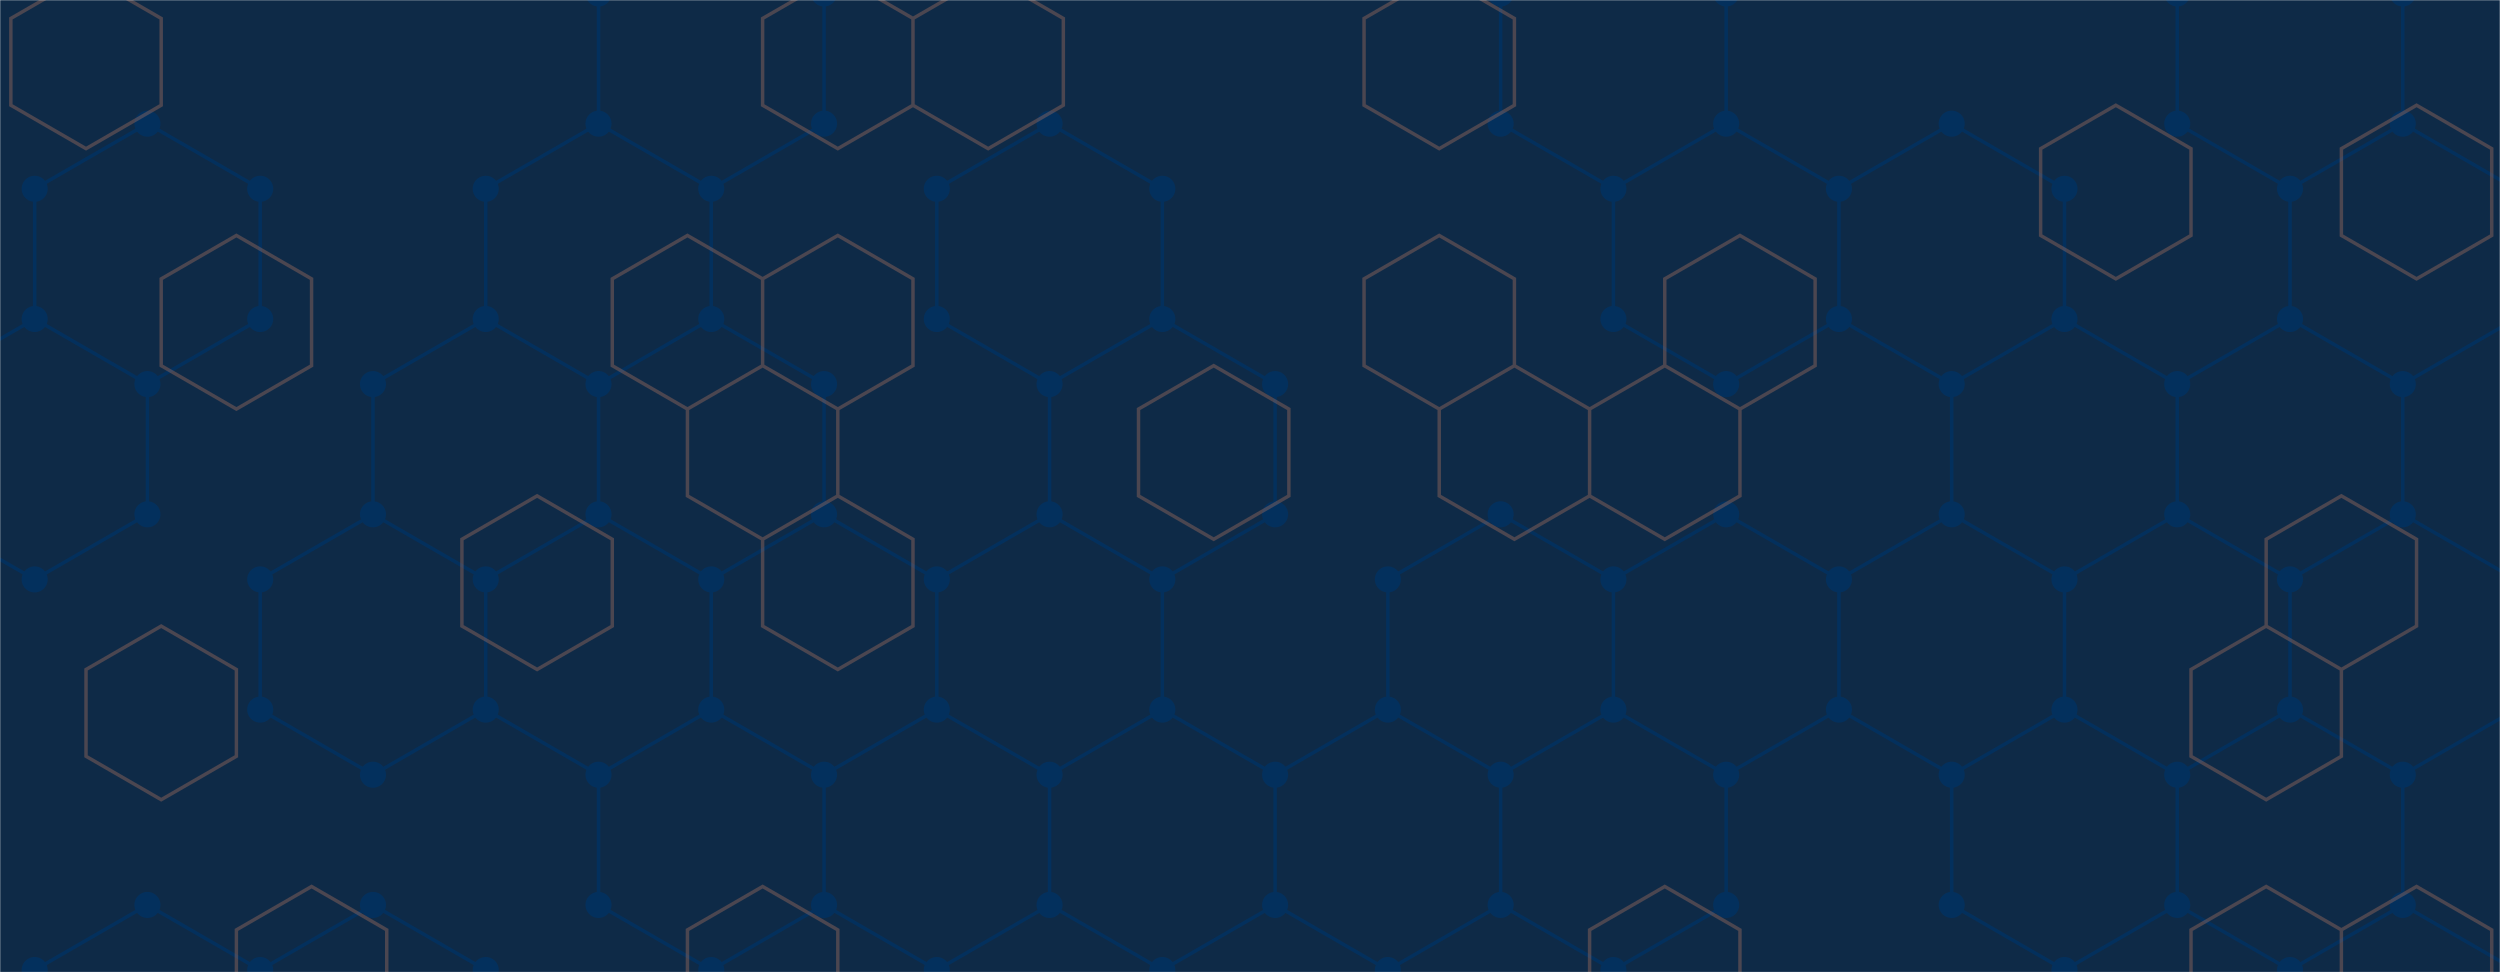 <svg xmlns="http://www.w3.org/2000/svg" version="1.1" xmlns:xlink="http://www.w3.org/1999/xlink"
    xmlns:svgjs="http://svgjs.com/svgjs" width="1440" height="560" preserveAspectRatio="none" viewBox="0 0 1440 560">
    <g mask="url(&quot;#SvgjsMask1020&quot;)" fill="none">
        <rect width="1440" height="560" x="0" y="0" fill="rgba(14, 42, 71, 1)"></rect>
        <path
            d="M84.92 71.24L149.88 108.74L149.88 183.74L84.92 221.24L19.97 183.74L19.97 108.74zM19.97 183.74L84.92 221.24L84.92 296.24L19.97 333.74L-44.98 296.24L-44.98 221.24zM84.92 521.24L149.88 558.74L149.88 633.74L84.92 671.24L19.97 633.74L19.97 558.74zM214.83 296.24L279.78 333.74L279.78 408.74L214.83 446.24L149.88 408.74L149.88 333.74zM214.83 521.24L279.78 558.74L279.78 633.74L214.83 671.24L149.88 633.74L149.88 558.74zM344.74 71.24L409.69 108.74L409.69 183.74L344.74 221.24L279.78 183.74L279.78 108.74zM279.78 183.74L344.74 221.24L344.74 296.24L279.78 333.74L214.83 296.24L214.83 221.24zM344.74 296.24L409.69 333.74L409.69 408.74L344.74 446.24L279.78 408.74L279.78 333.74zM409.69 -41.26L474.65 -3.76L474.65 71.24L409.69 108.74L344.74 71.24L344.74 -3.76zM409.69 183.74L474.65 221.24L474.65 296.24L409.69 333.74L344.74 296.24L344.74 221.24zM474.65 296.24L539.6 333.74L539.6 408.74L474.65 446.24L409.69 408.74L409.69 333.74zM409.69 408.74L474.65 446.24L474.65 521.24L409.69 558.74L344.74 521.24L344.74 446.24zM474.65 521.24L539.6 558.74L539.6 633.74L474.65 671.24L409.69 633.74L409.69 558.74zM604.55 71.24L669.51 108.74L669.51 183.74L604.55 221.24L539.6 183.74L539.6 108.74zM604.55 296.24L669.51 333.74L669.51 408.74L604.55 446.24L539.6 408.74L539.6 333.74zM539.6 408.74L604.55 446.24L604.55 521.24L539.6 558.74L474.65 521.24L474.65 446.24zM669.51 183.74L734.46 221.24L734.46 296.24L669.51 333.74L604.55 296.24L604.55 221.24zM669.51 408.74L734.46 446.24L734.46 521.24L669.51 558.74L604.55 521.24L604.55 446.24zM864.37 296.24L929.32 333.74L929.32 408.74L864.37 446.24L799.41 408.74L799.41 333.74zM799.41 408.74L864.37 446.24L864.37 521.24L799.41 558.74L734.46 521.24L734.46 446.24zM929.32 -41.26L994.28 -3.76L994.28 71.24L929.32 108.74L864.37 71.24L864.37 -3.76zM994.28 71.24L1059.23 108.74L1059.23 183.74L994.28 221.24L929.32 183.74L929.32 108.74zM994.28 296.24L1059.23 333.74L1059.23 408.74L994.28 446.24L929.32 408.74L929.32 333.74zM929.32 408.74L994.28 446.24L994.28 521.24L929.32 558.74L864.37 521.24L864.37 446.24zM1124.18 71.24L1189.14 108.74L1189.14 183.74L1124.18 221.24L1059.23 183.74L1059.23 108.74zM1124.18 296.24L1189.14 333.74L1189.14 408.74L1124.18 446.24L1059.23 408.74L1059.23 333.74zM1189.14 183.74L1254.09 221.24L1254.09 296.24L1189.14 333.74L1124.18 296.24L1124.18 221.24zM1254.09 296.24L1319.04 333.74L1319.04 408.74L1254.09 446.24L1189.14 408.74L1189.14 333.74zM1189.14 408.74L1254.09 446.24L1254.09 521.24L1189.14 558.74L1124.18 521.24L1124.18 446.24zM1319.05 -41.26L1384 -3.76L1384 71.24L1319.05 108.74L1254.09 71.24L1254.09 -3.76zM1384 71.24L1448.95 108.74L1448.95 183.74L1384 221.24L1319.05 183.74L1319.05 108.74zM1319.05 183.74L1384 221.24L1384 296.24L1319.05 333.74L1254.09 296.24L1254.09 221.24zM1384 296.24L1448.95 333.74L1448.95 408.74L1384 446.24L1319.05 408.74L1319.05 333.74zM1319.05 408.74L1384 446.24L1384 521.24L1319.05 558.74L1254.09 521.24L1254.09 446.24zM1384 521.24L1448.95 558.74L1448.95 633.74L1384 671.24L1319.05 633.74L1319.05 558.74zM1448.95 -41.26L1513.91 -3.76L1513.91 71.24L1448.95 108.74L1384 71.24L1384 -3.76zM1513.91 71.24L1578.86 108.74L1578.86 183.74L1513.91 221.24L1448.95 183.74L1448.95 108.74zM1448.95 183.74L1513.91 221.24L1513.91 296.24L1448.95 333.74L1384 296.24L1384 221.24zM1513.91 296.24L1578.86 333.74L1578.86 408.74L1513.91 446.24L1448.95 408.74L1448.95 333.74zM1448.95 408.74L1513.91 446.24L1513.91 521.24L1448.95 558.74L1384 521.24L1384 446.24z"
            stroke="rgba(3, 48, 93, 1)" stroke-width="2"></path>
        <path
            d="M77.42 71.24 a7.5 7.5 0 1 0 15 0 a7.5 7.5 0 1 0 -15 0zM142.38 108.74 a7.5 7.5 0 1 0 15 0 a7.5 7.5 0 1 0 -15 0zM142.38 183.74 a7.5 7.5 0 1 0 15 0 a7.5 7.5 0 1 0 -15 0zM77.42 221.24 a7.5 7.5 0 1 0 15 0 a7.5 7.5 0 1 0 -15 0zM12.47 183.74 a7.5 7.5 0 1 0 15 0 a7.5 7.5 0 1 0 -15 0zM12.47 108.74 a7.5 7.5 0 1 0 15 0 a7.5 7.5 0 1 0 -15 0zM77.42 296.24 a7.5 7.5 0 1 0 15 0 a7.5 7.5 0 1 0 -15 0zM12.47 333.74 a7.5 7.5 0 1 0 15 0 a7.5 7.5 0 1 0 -15 0zM-52.48 296.24 a7.5 7.5 0 1 0 15 0 a7.5 7.5 0 1 0 -15 0zM-52.48 221.24 a7.5 7.5 0 1 0 15 0 a7.5 7.5 0 1 0 -15 0zM77.42 521.24 a7.5 7.5 0 1 0 15 0 a7.5 7.5 0 1 0 -15 0zM142.38 558.74 a7.5 7.5 0 1 0 15 0 a7.5 7.5 0 1 0 -15 0zM142.38 633.74 a7.5 7.5 0 1 0 15 0 a7.5 7.5 0 1 0 -15 0zM77.42 671.24 a7.5 7.5 0 1 0 15 0 a7.5 7.5 0 1 0 -15 0zM12.47 633.74 a7.5 7.5 0 1 0 15 0 a7.5 7.5 0 1 0 -15 0zM12.47 558.74 a7.5 7.5 0 1 0 15 0 a7.5 7.5 0 1 0 -15 0zM207.33 296.24 a7.5 7.5 0 1 0 15 0 a7.5 7.5 0 1 0 -15 0zM272.28 333.74 a7.5 7.5 0 1 0 15 0 a7.5 7.5 0 1 0 -15 0zM272.28 408.74 a7.5 7.5 0 1 0 15 0 a7.5 7.5 0 1 0 -15 0zM207.33 446.24 a7.5 7.5 0 1 0 15 0 a7.5 7.5 0 1 0 -15 0zM142.38 408.74 a7.5 7.5 0 1 0 15 0 a7.5 7.5 0 1 0 -15 0zM142.38 333.74 a7.5 7.5 0 1 0 15 0 a7.5 7.5 0 1 0 -15 0zM207.33 521.24 a7.5 7.5 0 1 0 15 0 a7.5 7.5 0 1 0 -15 0zM272.28 558.74 a7.5 7.5 0 1 0 15 0 a7.5 7.5 0 1 0 -15 0zM272.28 633.74 a7.5 7.5 0 1 0 15 0 a7.5 7.5 0 1 0 -15 0zM207.33 671.24 a7.5 7.5 0 1 0 15 0 a7.5 7.5 0 1 0 -15 0zM337.24 71.24 a7.5 7.5 0 1 0 15 0 a7.5 7.5 0 1 0 -15 0zM402.19 108.74 a7.5 7.5 0 1 0 15 0 a7.5 7.5 0 1 0 -15 0zM402.19 183.74 a7.5 7.5 0 1 0 15 0 a7.5 7.5 0 1 0 -15 0zM337.24 221.24 a7.5 7.5 0 1 0 15 0 a7.5 7.5 0 1 0 -15 0zM272.28 183.74 a7.5 7.5 0 1 0 15 0 a7.5 7.5 0 1 0 -15 0zM272.28 108.74 a7.5 7.5 0 1 0 15 0 a7.5 7.5 0 1 0 -15 0zM337.24 296.24 a7.5 7.5 0 1 0 15 0 a7.5 7.5 0 1 0 -15 0zM207.33 221.24 a7.5 7.5 0 1 0 15 0 a7.5 7.5 0 1 0 -15 0zM402.19 333.74 a7.5 7.5 0 1 0 15 0 a7.5 7.5 0 1 0 -15 0zM402.19 408.74 a7.5 7.5 0 1 0 15 0 a7.5 7.5 0 1 0 -15 0zM337.24 446.24 a7.5 7.5 0 1 0 15 0 a7.5 7.5 0 1 0 -15 0zM402.19 -41.26 a7.5 7.5 0 1 0 15 0 a7.5 7.5 0 1 0 -15 0zM467.15 -3.76 a7.5 7.5 0 1 0 15 0 a7.5 7.5 0 1 0 -15 0zM467.15 71.24 a7.5 7.5 0 1 0 15 0 a7.5 7.5 0 1 0 -15 0zM337.24 -3.76 a7.5 7.5 0 1 0 15 0 a7.5 7.5 0 1 0 -15 0zM467.15 221.24 a7.5 7.5 0 1 0 15 0 a7.5 7.5 0 1 0 -15 0zM467.15 296.24 a7.5 7.5 0 1 0 15 0 a7.5 7.5 0 1 0 -15 0zM532.1 333.74 a7.5 7.5 0 1 0 15 0 a7.5 7.5 0 1 0 -15 0zM532.1 408.74 a7.5 7.5 0 1 0 15 0 a7.5 7.5 0 1 0 -15 0zM467.15 446.24 a7.5 7.5 0 1 0 15 0 a7.5 7.5 0 1 0 -15 0zM467.15 521.24 a7.5 7.5 0 1 0 15 0 a7.5 7.5 0 1 0 -15 0zM402.19 558.74 a7.5 7.5 0 1 0 15 0 a7.5 7.5 0 1 0 -15 0zM337.24 521.24 a7.5 7.5 0 1 0 15 0 a7.5 7.5 0 1 0 -15 0zM532.1 558.74 a7.5 7.5 0 1 0 15 0 a7.5 7.5 0 1 0 -15 0zM532.1 633.74 a7.5 7.5 0 1 0 15 0 a7.5 7.5 0 1 0 -15 0zM467.15 671.24 a7.5 7.5 0 1 0 15 0 a7.5 7.5 0 1 0 -15 0zM402.19 633.74 a7.5 7.5 0 1 0 15 0 a7.5 7.5 0 1 0 -15 0zM597.05 71.24 a7.5 7.5 0 1 0 15 0 a7.5 7.5 0 1 0 -15 0zM662.01 108.74 a7.5 7.5 0 1 0 15 0 a7.5 7.5 0 1 0 -15 0zM662.01 183.74 a7.5 7.5 0 1 0 15 0 a7.5 7.5 0 1 0 -15 0zM597.05 221.24 a7.5 7.5 0 1 0 15 0 a7.5 7.5 0 1 0 -15 0zM532.1 183.74 a7.5 7.5 0 1 0 15 0 a7.5 7.5 0 1 0 -15 0zM532.1 108.74 a7.5 7.5 0 1 0 15 0 a7.5 7.5 0 1 0 -15 0zM597.05 296.24 a7.5 7.5 0 1 0 15 0 a7.5 7.5 0 1 0 -15 0zM662.01 333.74 a7.5 7.5 0 1 0 15 0 a7.5 7.5 0 1 0 -15 0zM662.01 408.74 a7.5 7.5 0 1 0 15 0 a7.5 7.5 0 1 0 -15 0zM597.05 446.24 a7.5 7.5 0 1 0 15 0 a7.5 7.5 0 1 0 -15 0zM597.05 521.24 a7.5 7.5 0 1 0 15 0 a7.5 7.5 0 1 0 -15 0zM726.96 221.24 a7.5 7.5 0 1 0 15 0 a7.5 7.5 0 1 0 -15 0zM726.96 296.24 a7.5 7.5 0 1 0 15 0 a7.5 7.5 0 1 0 -15 0zM726.96 446.24 a7.5 7.5 0 1 0 15 0 a7.5 7.5 0 1 0 -15 0zM726.96 521.24 a7.5 7.5 0 1 0 15 0 a7.5 7.5 0 1 0 -15 0zM662.01 558.74 a7.5 7.5 0 1 0 15 0 a7.5 7.5 0 1 0 -15 0zM856.87 296.24 a7.5 7.5 0 1 0 15 0 a7.5 7.5 0 1 0 -15 0zM921.82 333.74 a7.5 7.5 0 1 0 15 0 a7.5 7.5 0 1 0 -15 0zM921.82 408.74 a7.5 7.5 0 1 0 15 0 a7.5 7.5 0 1 0 -15 0zM856.87 446.24 a7.5 7.5 0 1 0 15 0 a7.5 7.5 0 1 0 -15 0zM791.91 408.74 a7.5 7.5 0 1 0 15 0 a7.5 7.5 0 1 0 -15 0zM791.91 333.74 a7.5 7.5 0 1 0 15 0 a7.5 7.5 0 1 0 -15 0zM856.87 521.24 a7.5 7.5 0 1 0 15 0 a7.5 7.5 0 1 0 -15 0zM791.91 558.74 a7.5 7.5 0 1 0 15 0 a7.5 7.5 0 1 0 -15 0zM921.82 -41.26 a7.5 7.5 0 1 0 15 0 a7.5 7.5 0 1 0 -15 0zM986.78 -3.76 a7.5 7.5 0 1 0 15 0 a7.5 7.5 0 1 0 -15 0zM986.78 71.24 a7.5 7.5 0 1 0 15 0 a7.5 7.5 0 1 0 -15 0zM921.82 108.74 a7.5 7.5 0 1 0 15 0 a7.5 7.5 0 1 0 -15 0zM856.87 71.24 a7.5 7.5 0 1 0 15 0 a7.5 7.5 0 1 0 -15 0zM856.87 -3.76 a7.5 7.5 0 1 0 15 0 a7.5 7.5 0 1 0 -15 0zM1051.73 108.74 a7.5 7.5 0 1 0 15 0 a7.5 7.5 0 1 0 -15 0zM1051.73 183.74 a7.5 7.5 0 1 0 15 0 a7.5 7.5 0 1 0 -15 0zM986.78 221.24 a7.5 7.5 0 1 0 15 0 a7.5 7.5 0 1 0 -15 0zM921.82 183.74 a7.5 7.5 0 1 0 15 0 a7.5 7.5 0 1 0 -15 0zM986.78 296.24 a7.5 7.5 0 1 0 15 0 a7.5 7.5 0 1 0 -15 0zM1051.73 333.74 a7.5 7.5 0 1 0 15 0 a7.5 7.5 0 1 0 -15 0zM1051.73 408.74 a7.5 7.5 0 1 0 15 0 a7.5 7.5 0 1 0 -15 0zM986.78 446.24 a7.5 7.5 0 1 0 15 0 a7.5 7.5 0 1 0 -15 0zM986.78 521.24 a7.5 7.5 0 1 0 15 0 a7.5 7.5 0 1 0 -15 0zM921.82 558.74 a7.5 7.5 0 1 0 15 0 a7.5 7.5 0 1 0 -15 0zM1116.68 71.24 a7.5 7.5 0 1 0 15 0 a7.5 7.5 0 1 0 -15 0zM1181.64 108.74 a7.5 7.5 0 1 0 15 0 a7.5 7.5 0 1 0 -15 0zM1181.64 183.74 a7.5 7.5 0 1 0 15 0 a7.5 7.5 0 1 0 -15 0zM1116.68 221.24 a7.5 7.5 0 1 0 15 0 a7.5 7.5 0 1 0 -15 0zM1116.68 296.24 a7.5 7.5 0 1 0 15 0 a7.5 7.5 0 1 0 -15 0zM1181.64 333.74 a7.5 7.5 0 1 0 15 0 a7.5 7.5 0 1 0 -15 0zM1181.64 408.74 a7.5 7.5 0 1 0 15 0 a7.5 7.5 0 1 0 -15 0zM1116.68 446.24 a7.5 7.5 0 1 0 15 0 a7.5 7.5 0 1 0 -15 0zM1246.59 221.24 a7.5 7.5 0 1 0 15 0 a7.5 7.5 0 1 0 -15 0zM1246.59 296.24 a7.5 7.5 0 1 0 15 0 a7.5 7.5 0 1 0 -15 0zM1311.54 333.74 a7.5 7.5 0 1 0 15 0 a7.5 7.5 0 1 0 -15 0zM1311.54 408.74 a7.5 7.5 0 1 0 15 0 a7.5 7.5 0 1 0 -15 0zM1246.59 446.24 a7.5 7.5 0 1 0 15 0 a7.5 7.5 0 1 0 -15 0zM1246.59 521.24 a7.5 7.5 0 1 0 15 0 a7.5 7.5 0 1 0 -15 0zM1181.64 558.74 a7.5 7.5 0 1 0 15 0 a7.5 7.5 0 1 0 -15 0zM1116.68 521.24 a7.5 7.5 0 1 0 15 0 a7.5 7.5 0 1 0 -15 0zM1311.55 -41.26 a7.5 7.5 0 1 0 15 0 a7.5 7.5 0 1 0 -15 0zM1376.5 -3.76 a7.5 7.5 0 1 0 15 0 a7.5 7.5 0 1 0 -15 0zM1376.5 71.24 a7.5 7.5 0 1 0 15 0 a7.5 7.5 0 1 0 -15 0zM1311.55 108.74 a7.5 7.5 0 1 0 15 0 a7.5 7.5 0 1 0 -15 0zM1246.59 71.24 a7.5 7.5 0 1 0 15 0 a7.5 7.5 0 1 0 -15 0zM1246.59 -3.76 a7.5 7.5 0 1 0 15 0 a7.5 7.5 0 1 0 -15 0zM1441.45 108.74 a7.5 7.5 0 1 0 15 0 a7.5 7.5 0 1 0 -15 0zM1441.45 183.74 a7.5 7.5 0 1 0 15 0 a7.5 7.5 0 1 0 -15 0zM1376.5 221.24 a7.5 7.5 0 1 0 15 0 a7.5 7.5 0 1 0 -15 0zM1311.55 183.74 a7.5 7.5 0 1 0 15 0 a7.5 7.5 0 1 0 -15 0zM1376.5 296.24 a7.5 7.5 0 1 0 15 0 a7.5 7.5 0 1 0 -15 0zM1311.55 333.74 a7.5 7.5 0 1 0 15 0 a7.5 7.5 0 1 0 -15 0zM1441.45 333.74 a7.5 7.5 0 1 0 15 0 a7.5 7.5 0 1 0 -15 0zM1441.45 408.74 a7.5 7.5 0 1 0 15 0 a7.5 7.5 0 1 0 -15 0zM1376.5 446.24 a7.5 7.5 0 1 0 15 0 a7.5 7.5 0 1 0 -15 0zM1311.55 408.74 a7.5 7.5 0 1 0 15 0 a7.5 7.5 0 1 0 -15 0zM1376.5 521.24 a7.5 7.5 0 1 0 15 0 a7.5 7.5 0 1 0 -15 0zM1311.55 558.74 a7.5 7.5 0 1 0 15 0 a7.5 7.5 0 1 0 -15 0zM1441.45 558.74 a7.5 7.5 0 1 0 15 0 a7.5 7.5 0 1 0 -15 0zM1441.45 633.74 a7.5 7.5 0 1 0 15 0 a7.5 7.5 0 1 0 -15 0zM1376.5 671.24 a7.5 7.5 0 1 0 15 0 a7.5 7.5 0 1 0 -15 0zM1311.55 633.74 a7.5 7.5 0 1 0 15 0 a7.5 7.5 0 1 0 -15 0zM1441.45 -41.26 a7.5 7.5 0 1 0 15 0 a7.5 7.5 0 1 0 -15 0zM1506.41 -3.76 a7.5 7.5 0 1 0 15 0 a7.5 7.5 0 1 0 -15 0zM1506.41 71.24 a7.5 7.5 0 1 0 15 0 a7.5 7.5 0 1 0 -15 0zM1571.36 108.74 a7.5 7.5 0 1 0 15 0 a7.5 7.5 0 1 0 -15 0zM1571.36 183.74 a7.5 7.5 0 1 0 15 0 a7.5 7.5 0 1 0 -15 0zM1506.41 221.24 a7.5 7.5 0 1 0 15 0 a7.5 7.5 0 1 0 -15 0zM1506.41 296.24 a7.5 7.5 0 1 0 15 0 a7.5 7.5 0 1 0 -15 0zM1571.36 333.74 a7.5 7.5 0 1 0 15 0 a7.5 7.5 0 1 0 -15 0zM1571.36 408.74 a7.5 7.5 0 1 0 15 0 a7.5 7.5 0 1 0 -15 0zM1506.41 446.24 a7.5 7.5 0 1 0 15 0 a7.5 7.5 0 1 0 -15 0zM1506.41 521.24 a7.5 7.5 0 1 0 15 0 a7.5 7.5 0 1 0 -15 0z"
            fill="rgba(3, 48, 93, 1)"></path>
        <path
            d="M49.55 -14.38L92.85 10.62L92.85 60.62L49.55 85.62L6.25 60.62L6.25 10.62zM92.85 360.62L136.16 385.62L136.16 435.62L92.85 460.62L49.55 435.62L49.55 385.62zM136.16 135.62L179.46 160.62L179.46 210.62L136.16 235.62L92.85 210.62L92.85 160.62zM179.46 510.62L222.76 535.62L222.76 585.62L179.46 610.62L136.16 585.62L136.16 535.62zM309.37 285.62L352.67 310.62L352.67 360.62L309.37 385.62L266.06 360.62L266.06 310.62zM395.97 135.62L439.27 160.62L439.27 210.62L395.97 235.62L352.67 210.62L352.67 160.62zM439.27 210.62L482.58 235.62L482.58 285.62L439.27 310.62L395.97 285.62L395.97 235.62zM439.27 510.62L482.58 535.62L482.58 585.62L439.27 610.62L395.97 585.62L395.97 535.62zM482.58 -14.38L525.88 10.62L525.88 60.62L482.58 85.62L439.27 60.62L439.27 10.62zM482.58 135.62L525.88 160.62L525.88 210.62L482.58 235.62L439.27 210.62L439.27 160.62zM482.58 285.62L525.88 310.62L525.88 360.62L482.58 385.62L439.27 360.62L439.27 310.62zM569.18 -14.38L612.48 10.62L612.48 60.62L569.18 85.62L525.88 60.62L525.88 10.62zM699.09 210.62L742.39 235.62L742.39 285.62L699.09 310.62L655.78 285.62L655.78 235.62zM829 -14.38L872.3 10.62L872.3 60.62L829 85.62L785.69 60.62L785.69 10.62zM829 135.62L872.3 160.62L872.3 210.62L829 235.62L785.69 210.62L785.69 160.62zM872.3 210.62L915.6 235.62L915.6 285.62L872.3 310.62L829 285.62L829 235.62zM958.9 210.62L1002.21 235.62L1002.21 285.62L958.9 310.62L915.6 285.62L915.6 235.62zM958.9 510.62L1002.21 535.62L1002.21 585.62L958.9 610.62L915.6 585.62L915.6 535.62zM1002.21 135.62L1045.51 160.62L1045.51 210.62L1002.21 235.62L958.9 210.62L958.9 160.62zM1218.72 60.62L1262.02 85.62L1262.02 135.62L1218.72 160.62L1175.41 135.62L1175.41 85.62zM1305.32 360.62L1348.63 385.62L1348.63 435.62L1305.32 460.62L1262.02 435.62L1262.02 385.62zM1305.32 510.62L1348.63 535.62L1348.63 585.62L1305.32 610.62L1262.02 585.62L1262.02 535.62zM1391.93 60.62L1435.23 85.62L1435.23 135.62L1391.93 160.62L1348.63 135.62L1348.63 85.62zM1348.63 285.62L1391.93 310.62L1391.93 360.62L1348.63 385.62L1305.32 360.62L1305.32 310.62zM1391.93 510.62L1435.23 535.62L1435.23 585.62L1391.93 610.62L1348.63 585.62L1348.63 535.62z"
            stroke="rgba(205, 128, 100, 0.32)" stroke-width="2"></path>
    </g>
    <defs>
        <mask id="SvgjsMask1020">
            <rect width="1440" height="560" fill="#ffffff"></rect>
        </mask>
    </defs>
</svg>
